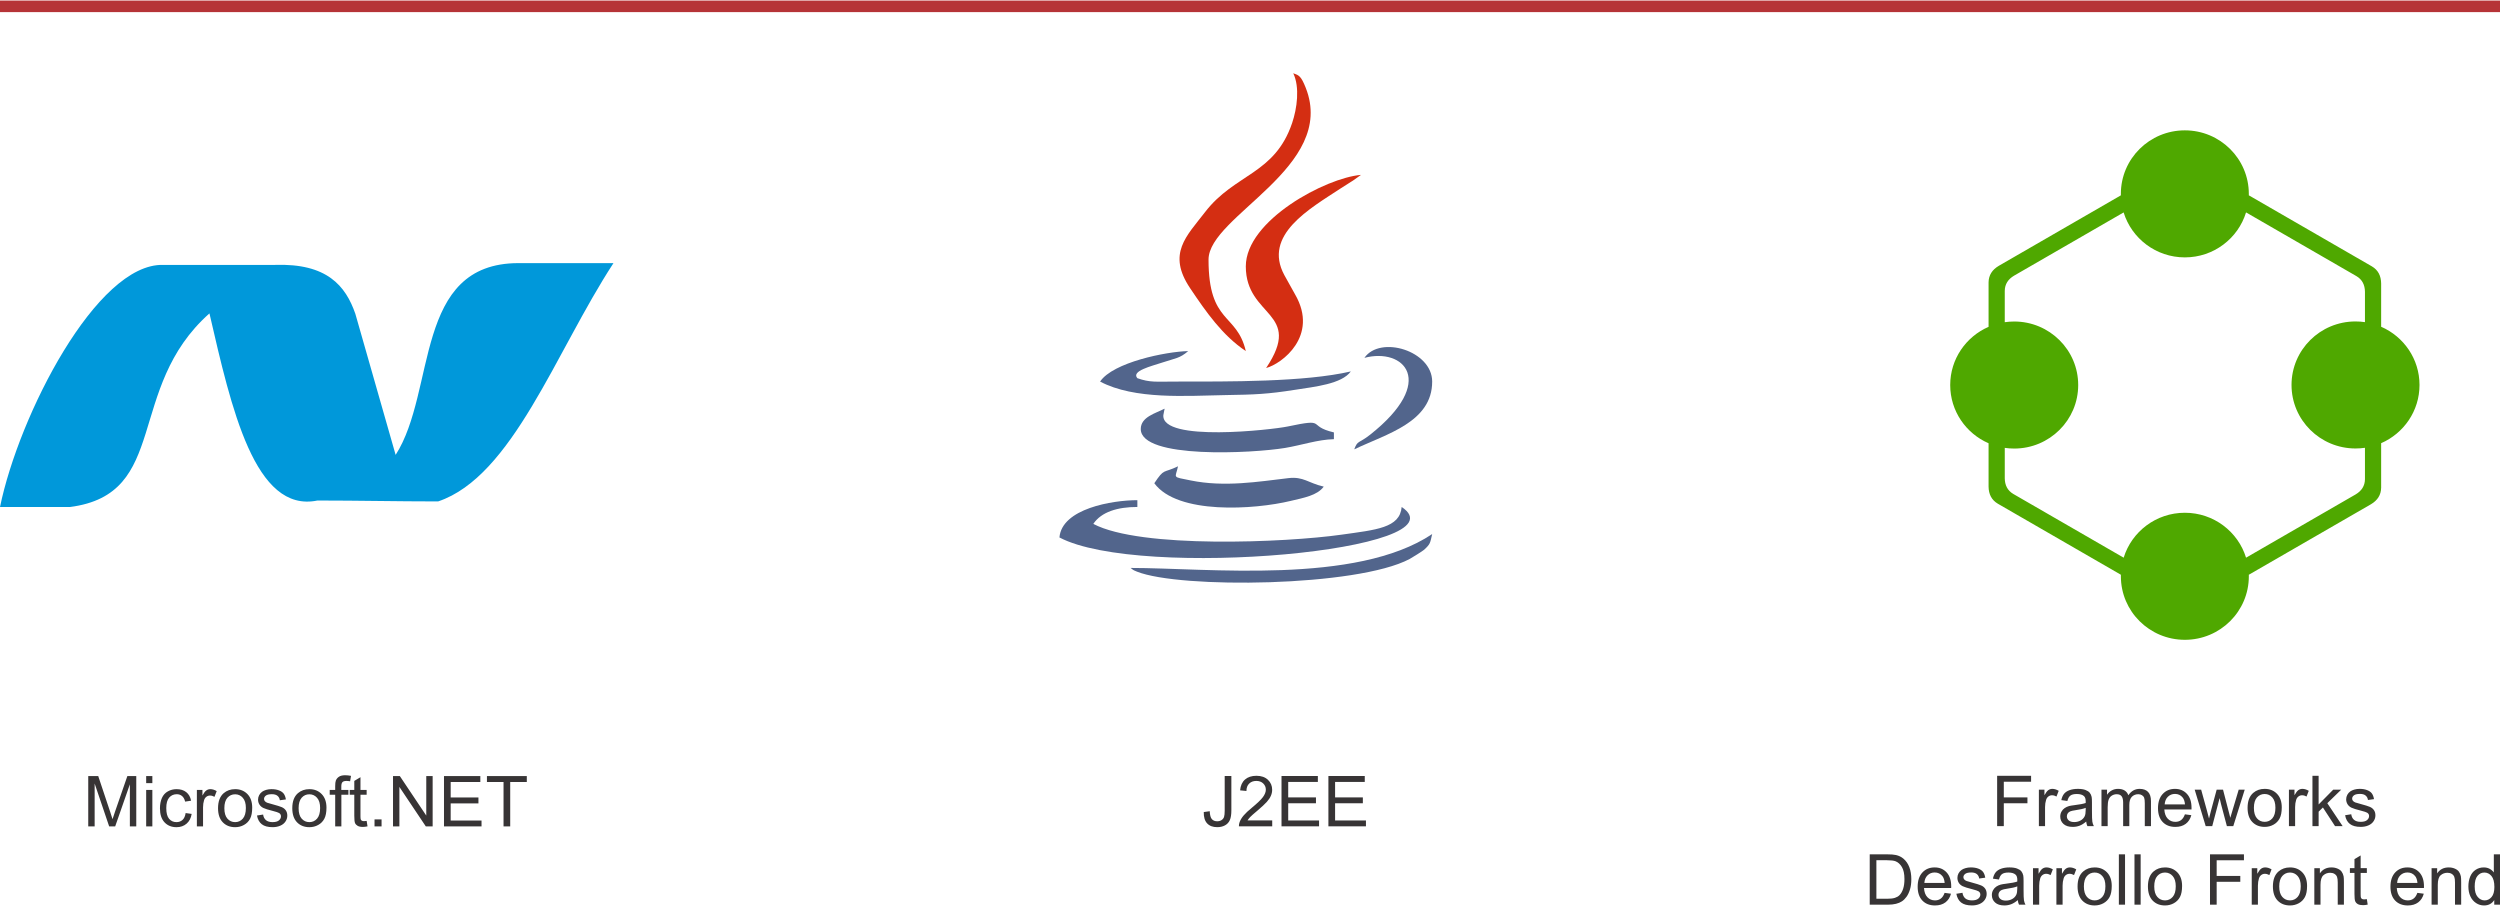 <?xml version="1.0" encoding="utf-8"?>
<!-- Generator: Adobe Illustrator 17.0.0, SVG Export Plug-In . SVG Version: 6.00 Build 0)  -->
<!DOCTYPE svg PUBLIC "-//W3C//DTD SVG 1.1//EN" "http://www.w3.org/Graphics/SVG/1.1/DTD/svg11.dtd">
<svg version="1.1" id="Capa_1" xmlns="http://www.w3.org/2000/svg" xmlns:xlink="http://www.w3.org/1999/xlink" x="0px" y="0px"
	 width="516px" height="188px" viewBox="0 0 516 188" enable-background="new 0 0 516 188" xml:space="preserve">
<g id="Capa_x0020_1">
	<path fill="#0098DA" d="M0,104.65c4.803,0,9.605,0,14.412,0c20.73-2.656,11.407-24.501,28.819-39.965
		c4.512,19.568,9.353,41.295,22.291,38.622c8.452,0,16.453,0.189,24.905,0.189c15.371-5.177,24.223-30.848,36.194-49.187
		c-6.532,0-13.065,0-19.597,0c-21.71,0-16.908,26.387-25.364,39.582c-2.816-9.866-5.501-19.256-8.317-29.122
		c-2.004-5.779-5.855-10.459-16.609-10.093c-7.686,0-15.371,0-23.057,0C19.968,54.31,3.906,85.663,0,104.65z"/>
	<g id="_877966348672">
		<path fill="#52658C" d="M218.669,110.93c16.592,8.78,83.945,2.618,70.636-6.293c-0.362,4.352-5.308,4.71-12.459,5.724
			c-11.465,1.62-41.459,2.917-51.186-2.231c1.658-2.475,4.996-3.494,9.092-3.494v-1.402
			C229.553,103.236,219.161,104.987,218.669,110.93z"/>
		<path fill="#D42E12" d="M257.135,72.463c-1.852-7.934-7.694-5.531-7.694-18.882c0-9.033,26.546-19.042,20.065-35.453
			c-0.972-2.458-1.402-2.589-2.58-3.014c1.393,2.908,0.779,7.29-0.227,10.266c-3.599,10.657-11.848,10.43-17.973,18.394
			c-3.847,4.996-7.875,8.57-3.089,15.704C249.003,64.496,252.337,69.252,257.135,72.463z"/>
		<path fill="#D42E12" d="M257.135,54.979c0,10.59,12.004,9.319,4.192,20.982c3.262-0.871,10.885-6.617,6.023-15.115
			c-0.808-1.418-1.473-2.614-2.256-4.053c-4.508-8.317,5.291-13.738,11.617-17.905c0.804-0.526,1.355-0.85,2.138-1.36
			c0.126-0.08,0.307-0.185,0.429-0.269l1.633-1.162C273.656,36.699,257.135,45.479,257.135,54.979z"/>
		<path fill="#52658C" d="M235.454,88.55c0,6.246,23.141,5.013,29.783,3.906c3.418-0.572,6.781-1.734,10.081-1.81v-1.397
			c-5.779-1.347-1.128-3.001-9.592-1.212c-3.043,0.644-26.025,3.287-25.612-2.349l0.198-1.027c0.008-0.042,0.08-0.215,0.038-0.307
			C238.539,85.309,235.454,86.038,235.454,88.55z"/>
		<path fill="#52658C" d="M227.061,78.756c7.126,3.776,17.876,2.934,25.831,2.791c6.208-0.097,8.81-0.21,14.34-1.082
			c4.222-0.661,9.672-1.2,11.583-3.805c-9.483,2.21-25.208,2.096-36.37,2.096c-3.881,0-5.068,0.223-7.694-0.699
			c-1.313-1.494,2.9-2.479,5.16-3.233c2.681-0.897,3.569-0.829,5.333-2.361C240.695,72.564,229.717,74.787,227.061,78.756z"/>
		<path fill="#52658C" d="M238.249,99.738c4.781,6.524,20.654,5.455,28.133,3.653c2.698-0.648,5.493-1.115,6.836-2.951
			c-3.262-0.762-4.175-2.117-7.286-1.755c-6.229,0.732-13.179,1.902-20.166,0.48c-3.99-0.812-3.157-0.391-2.622-2.921
			C239.971,97.768,240.383,96.556,238.249,99.738z"/>
		<path fill="#52658C" d="M233.354,117.222c0.539,0.375,0.311,0.366,1.33,0.77c8.894,3.54,45.42,3.144,56.267-2.618
			c0.484-0.257,2.727-1.667,2.988-1.907c1.326-1.221,1.225-1.376,1.663-3.237C279.889,120.75,249.155,117.222,233.354,117.222z"/>
		<path fill="#52658C" d="M281.611,73.861c8.132-2.155,15.119,4.84,1.179,15.864c-2.34,1.852-2.58,1.099-3.275,3.022
			c6.659-3.195,16.087-5.59,16.087-13.991C295.602,72.404,284.881,69.155,281.611,73.861z"/>
	</g>
	<path fill="#4FA800" d="M464.157,40.315l25.393,14.66c1.309,0.77,1.898,1.974,1.919,3.527v8.94
		c4.659,2.025,7.917,6.642,7.917,12.017c0,5.371-3.258,9.988-7.917,12.013v9.18c-0.017,1.515-0.762,2.626-2.096,3.422
		l-25.216,14.555c0.004,0.105,0.004,0.21,0.004,0.316c0,7.24-5.909,13.111-13.208,13.111c-7.294,0-13.204-5.872-13.204-13.111
		c0-0.105,0-0.21,0.004-0.316l-25.393-14.66c-1.309-0.77-1.898-1.974-1.919-3.523v-8.957c-4.659-2.025-7.917-6.642-7.917-12.017
		c0-5.371,3.258-9.988,7.917-12.013v-9.163c0.017-1.515,0.762-2.631,2.096-3.422l25.212-14.559
		c-0.004-0.097-0.004-0.198-0.004-0.299c0-7.24,5.914-13.111,13.208-13.111c7.294,0,13.204,5.872,13.204,13.111
		C464.157,40.117,464.157,40.214,464.157,40.315z M415.732,66.36c7.294,0,13.208,5.872,13.208,13.111
		c0,7.244-5.914,13.111-13.208,13.111c-0.661,0-1.313-0.051-1.949-0.143v6.276c0.017,1.423,0.56,2.525,1.755,3.233l22.788,13.157
		c1.65-5.367,6.68-9.273,12.627-9.273c5.952,0,10.981,3.906,12.631,9.273l22.624-13.061c1.221-0.728,1.907-1.751,1.919-3.14v-6.478
		c-0.636,0.093-1.288,0.139-1.949,0.139c-7.294,0-13.208-5.867-13.208-13.107c0-7.244,5.914-13.111,13.208-13.111
		c0.661,0,1.313,0.046,1.949,0.143v-6.263c-0.017-1.423-0.56-2.525-1.759-3.233l-22.784-13.153
		c-1.646,5.375-6.68,9.285-12.631,9.285c-5.952,0-10.986-3.91-12.636-9.281l-22.615,13.056c-1.221,0.724-1.907,1.747-1.919,3.14
		v6.461C414.419,66.411,415.071,66.36,415.732,66.36z"/>
	<path fill="#373435" d="M18.213,170.571v-10.388h2.062l2.454,7.353c0.231,0.686,0.391,1.2,0.497,1.541
		c0.118-0.379,0.307-0.934,0.556-1.667l2.504-7.227h1.839v10.388h-1.322v-8.687l-3.031,8.687h-1.242l-2.997-8.852v8.852H18.213z
		 M30.17,161.635v-1.452h1.275v1.452H30.17z M30.17,170.571v-7.53h1.275v7.53H30.17z M38.315,167.814l1.246,0.177
		c-0.139,0.859-0.488,1.528-1.048,2.012c-0.564,0.488-1.259,0.728-2.079,0.728c-1.027,0-1.852-0.337-2.479-1.006
		c-0.627-0.673-0.939-1.637-0.939-2.887c0-0.812,0.139-1.524,0.404-2.134c0.269-0.606,0.678-1.061,1.229-1.364
		c0.547-0.307,1.149-0.459,1.797-0.459c0.812,0,1.482,0.206,1.999,0.619c0.522,0.417,0.854,1.002,0.998,1.764l-1.229,0.189
		c-0.122-0.509-0.328-0.888-0.631-1.145c-0.299-0.253-0.661-0.383-1.086-0.383c-0.644,0-1.166,0.231-1.57,0.69
		c-0.404,0.463-0.606,1.187-0.606,2.184c0,1.01,0.194,1.743,0.581,2.201c0.391,0.455,0.897,0.686,1.519,0.686
		c0.501,0,0.922-0.152,1.254-0.459C38.012,168.921,38.222,168.454,38.315,167.814z M40.634,170.571v-7.53h1.149v1.153
		c0.29-0.535,0.56-0.888,0.812-1.056c0.248-0.173,0.522-0.257,0.817-0.257c0.434,0,0.871,0.139,1.313,0.404l-0.455,1.179
		c-0.307-0.173-0.619-0.261-0.926-0.261c-0.278,0-0.526,0.084-0.749,0.253c-0.219,0.168-0.375,0.396-0.471,0.694
		c-0.143,0.455-0.215,0.951-0.215,1.49v3.931H40.634z M45.003,166.808c0-1.389,0.387-2.42,1.162-3.094
		c0.648-0.556,1.439-0.833,2.37-0.833c1.031,0,1.877,0.341,2.538,1.019c0.652,0.673,0.981,1.608,0.981,2.803
		c0,0.964-0.143,1.726-0.434,2.277c-0.29,0.556-0.716,0.985-1.271,1.292c-0.551,0.307-1.162,0.459-1.814,0.459
		c-1.056,0-1.907-0.337-2.555-1.01C45.327,169.047,45.003,168.075,45.003,166.808z M46.308,166.808c0,0.964,0.21,1.684,0.631,2.159
		c0.425,0.48,0.955,0.72,1.595,0.72c0.631,0,1.157-0.24,1.583-0.72c0.421-0.484,0.631-1.216,0.631-2.197
		c0-0.93-0.21-1.633-0.636-2.109c-0.425-0.48-0.951-0.72-1.578-0.72c-0.64,0-1.17,0.236-1.595,0.711
		C46.518,165.133,46.308,165.848,46.308,166.808z M53.042,168.323l1.263-0.202c0.072,0.505,0.269,0.892,0.593,1.162
		s0.779,0.404,1.36,0.404c0.589,0,1.023-0.118,1.309-0.358c0.282-0.236,0.425-0.518,0.425-0.838c0-0.29-0.13-0.518-0.383-0.682
		c-0.177-0.114-0.615-0.257-1.305-0.434c-0.934-0.231-1.578-0.438-1.94-0.606c-0.362-0.177-0.636-0.412-0.821-0.716
		c-0.185-0.303-0.282-0.64-0.282-1.01c0-0.333,0.08-0.644,0.231-0.93c0.152-0.286,0.362-0.522,0.627-0.711
		c0.198-0.143,0.467-0.265,0.808-0.37c0.345-0.101,0.707-0.152,1.099-0.152c0.593,0,1.111,0.084,1.553,0.257
		c0.45,0.168,0.779,0.404,0.989,0.69c0.21,0.295,0.358,0.682,0.438,1.174l-1.246,0.173c-0.055-0.391-0.219-0.699-0.492-0.918
		c-0.269-0.223-0.652-0.333-1.149-0.333c-0.581,0-0.998,0.097-1.25,0.29c-0.248,0.194-0.375,0.421-0.375,0.682
		c0,0.164,0.051,0.316,0.156,0.446c0.105,0.135,0.265,0.248,0.488,0.341c0.13,0.046,0.501,0.156,1.124,0.324
		c0.901,0.24,1.528,0.438,1.886,0.589c0.362,0.156,0.64,0.379,0.842,0.669c0.206,0.295,0.307,0.657,0.307,1.09
		c0,0.425-0.122,0.825-0.37,1.195c-0.248,0.379-0.606,0.669-1.073,0.871c-0.471,0.206-1.002,0.307-1.591,0.307
		c-0.976,0-1.722-0.202-2.235-0.606S53.186,169.119,53.042,168.323z M60.328,166.808c0-1.389,0.387-2.42,1.162-3.094
		c0.648-0.556,1.439-0.833,2.37-0.833c1.031,0,1.877,0.341,2.538,1.019c0.652,0.673,0.985,1.608,0.985,2.803
		c0,0.964-0.147,1.726-0.438,2.277c-0.29,0.556-0.711,0.985-1.271,1.292c-0.551,0.307-1.157,0.459-1.814,0.459
		c-1.056,0-1.907-0.337-2.555-1.01C60.652,169.047,60.328,168.075,60.328,166.808z M61.633,166.808c0,0.964,0.21,1.684,0.631,2.159
		c0.425,0.48,0.955,0.72,1.595,0.72c0.636,0,1.162-0.24,1.583-0.72c0.421-0.484,0.631-1.216,0.631-2.197
		c0-0.93-0.21-1.633-0.636-2.109c-0.425-0.48-0.951-0.72-1.578-0.72c-0.64,0-1.17,0.236-1.595,0.711
		C61.844,165.133,61.633,165.848,61.633,166.808z M69.184,170.571v-6.541h-1.132v-0.989h1.132v-0.796
		c0-0.505,0.042-0.884,0.13-1.128c0.126-0.328,0.337-0.593,0.648-0.8c0.307-0.206,0.741-0.307,1.296-0.307
		c0.358,0,0.758,0.042,1.191,0.126l-0.189,1.12c-0.269-0.046-0.518-0.072-0.753-0.072c-0.387,0-0.661,0.08-0.825,0.248
		c-0.16,0.164-0.236,0.471-0.236,0.918v0.69h1.465v0.989h-1.452v6.541H69.184z M75.679,169.434l0.177,1.128
		c-0.358,0.072-0.682,0.114-0.96,0.114c-0.463,0-0.821-0.076-1.078-0.223c-0.253-0.147-0.434-0.337-0.539-0.577
		c-0.101-0.24-0.152-0.741-0.152-1.511v-4.335h-0.943v-0.989h0.943v-1.86l1.275-0.766v2.626h1.275v0.989h-1.275v4.411
		c0,0.362,0.021,0.598,0.067,0.703c0.042,0.105,0.118,0.185,0.219,0.248c0.101,0.059,0.244,0.093,0.434,0.093
		C75.266,169.485,75.451,169.468,75.679,169.434z M77.303,170.571v-1.448h1.452v1.448H77.303z M81.117,170.571v-10.388h1.41
		l5.455,8.153v-8.153h1.317v10.388h-1.41l-5.455-8.153v8.153H81.117z M91.639,170.571v-10.388h7.501v1.221h-6.12v3.19h5.729v1.221
		H93.02v3.54h6.368v1.216H91.639z M103.93,170.571v-9.167h-3.426v-1.221h8.229v1.221h-3.426v9.167H103.93z"/>
	<path fill="#373435" d="M248.456,167.607l1.233-0.173c0.034,0.8,0.181,1.343,0.442,1.637c0.265,0.295,0.631,0.442,1.099,0.442
		c0.345,0,0.64-0.08,0.892-0.24c0.248-0.16,0.421-0.375,0.518-0.644c0.093-0.274,0.139-0.707,0.139-1.301v-7.164h1.376v7.08
		c0,0.867-0.101,1.541-0.311,2.02c-0.21,0.476-0.543,0.838-1.002,1.09c-0.455,0.248-0.989,0.375-1.599,0.375
		c-0.913,0-1.608-0.261-2.092-0.783C248.666,169.422,248.435,168.643,248.456,167.607z M262.586,169.337v1.221h-6.878
		c-0.008-0.307,0.042-0.602,0.152-0.888c0.177-0.467,0.459-0.93,0.85-1.381c0.387-0.455,0.943-0.977,1.667-1.566
		c1.124-0.926,1.89-1.663,2.29-2.201c0.4-0.543,0.602-1.056,0.602-1.541c0-0.505-0.185-0.93-0.547-1.28
		c-0.362-0.345-0.833-0.518-1.418-0.518c-0.619,0-1.111,0.185-1.477,0.551c-0.375,0.362-0.56,0.871-0.564,1.524l-1.305-0.13
		c0.088-0.977,0.425-1.721,1.014-2.235c0.585-0.514,1.372-0.77,2.361-0.77c0.998,0,1.789,0.278,2.37,0.829
		c0.581,0.556,0.871,1.242,0.871,2.058c0,0.417-0.084,0.825-0.257,1.225c-0.168,0.404-0.45,0.829-0.846,1.275
		c-0.396,0.442-1.052,1.052-1.966,1.827c-0.766,0.644-1.263,1.078-1.477,1.309c-0.219,0.231-0.396,0.459-0.539,0.69H262.586z
		 M264.505,170.558v-10.392h7.501v1.221h-6.12v3.19h5.729v1.221h-5.729v3.54h6.368v1.221H264.505z M274.182,170.558v-10.392h7.505
		v1.221h-6.124v3.19h5.729v1.221h-5.729v3.54h6.368v1.221H274.182z"/>
	<path fill="#373435" d="M412.209,170.512v-10.388h7.008v1.221h-5.632v3.233h4.878v1.221h-4.878v4.714H412.209z M420.825,170.512
		v-7.53h1.149v1.153c0.29-0.535,0.56-0.888,0.812-1.056c0.248-0.173,0.522-0.257,0.817-0.257c0.434,0,0.871,0.139,1.313,0.404
		l-0.455,1.179c-0.307-0.173-0.619-0.261-0.926-0.261c-0.278,0-0.526,0.084-0.749,0.253c-0.219,0.168-0.375,0.396-0.471,0.695
		c-0.143,0.455-0.215,0.951-0.215,1.49v3.931H420.825z M430.59,169.569c-0.471,0.404-0.93,0.69-1.368,0.854
		c-0.438,0.168-0.905,0.248-1.41,0.248c-0.825,0-1.461-0.198-1.907-0.602s-0.669-0.918-0.669-1.545c0-0.366,0.084-0.703,0.253-1.006
		c0.168-0.307,0.391-0.547,0.661-0.732c0.274-0.185,0.577-0.324,0.918-0.421c0.253-0.063,0.631-0.126,1.136-0.189
		c1.031-0.122,1.793-0.269,2.281-0.438c0.004-0.173,0.004-0.286,0.004-0.328c0-0.522-0.122-0.884-0.362-1.099
		c-0.324-0.286-0.812-0.429-1.456-0.429c-0.602,0-1.048,0.105-1.33,0.316c-0.29,0.21-0.501,0.585-0.636,1.12l-1.25-0.173
		c0.114-0.535,0.299-0.968,0.56-1.296c0.261-0.328,0.64-0.581,1.132-0.758c0.492-0.177,1.065-0.269,1.713-0.269
		c0.644,0,1.166,0.076,1.574,0.227c0.4,0.156,0.699,0.341,0.884,0.572c0.189,0.227,0.324,0.518,0.4,0.871
		c0.042,0.219,0.063,0.61,0.063,1.17v1.696c0,1.183,0.025,1.928,0.08,2.243c0.051,0.32,0.156,0.619,0.311,0.909h-1.334
		C430.708,170.247,430.628,169.931,430.59,169.569z M430.489,166.74c-0.463,0.189-1.162,0.349-2.088,0.48
		c-0.53,0.076-0.901,0.16-1.12,0.253c-0.215,0.097-0.383,0.232-0.501,0.412s-0.181,0.383-0.181,0.606
		c0,0.333,0.13,0.615,0.387,0.842c0.261,0.227,0.636,0.341,1.132,0.341c0.492,0,0.93-0.109,1.313-0.324s0.665-0.505,0.846-0.875
		c0.135-0.286,0.206-0.711,0.206-1.267L430.489,166.74z M433.743,170.512v-7.53h1.149v1.065c0.231-0.366,0.547-0.665,0.939-0.888
		c0.391-0.223,0.838-0.337,1.339-0.337c0.556,0,1.01,0.118,1.368,0.345c0.358,0.236,0.606,0.556,0.753,0.972
		c0.598-0.88,1.376-1.317,2.332-1.317c0.749,0,1.326,0.206,1.73,0.619c0.404,0.417,0.606,1.052,0.606,1.911v5.16h-1.275v-4.739
		c0-0.505-0.046-0.875-0.126-1.099c-0.084-0.227-0.232-0.404-0.455-0.543c-0.215-0.139-0.471-0.206-0.766-0.206
		c-0.53,0-0.972,0.177-1.322,0.526c-0.349,0.358-0.526,0.918-0.526,1.692v4.369h-1.275v-4.887c0-0.564-0.105-0.989-0.311-1.275
		c-0.21-0.282-0.551-0.425-1.019-0.425c-0.362,0-0.694,0.097-0.998,0.282c-0.303,0.189-0.522,0.467-0.661,0.833
		c-0.135,0.362-0.202,0.884-0.202,1.57v3.902H433.743z M450.966,168.075l1.322,0.177c-0.206,0.766-0.589,1.364-1.149,1.785
		c-0.564,0.425-1.28,0.636-2.151,0.636c-1.099,0-1.97-0.337-2.614-1.014c-0.64-0.673-0.964-1.625-0.964-2.845
		c0-1.263,0.324-2.243,0.977-2.942c0.648-0.699,1.494-1.048,2.53-1.048c1.006,0,1.823,0.341,2.462,1.027
		c0.636,0.686,0.951,1.646,0.951,2.887c0,0.076,0,0.189-0.004,0.337h-5.611c0.051,0.825,0.282,1.461,0.703,1.898
		c0.417,0.438,0.943,0.657,1.57,0.657c0.467,0,0.867-0.122,1.195-0.37C450.511,169.009,450.772,168.618,450.966,168.075z
		 M446.786,166.029h4.196c-0.059-0.631-0.219-1.107-0.484-1.423c-0.4-0.492-0.93-0.741-1.574-0.741
		c-0.585,0-1.078,0.198-1.477,0.589C447.052,164.846,446.833,165.372,446.786,166.029z M455.255,170.512l-2.273-7.53h1.334
		l1.2,4.348l0.425,1.616c0.017-0.08,0.147-0.598,0.391-1.553l1.191-4.411h1.309l1.132,4.373l0.37,1.435l0.434-1.456l1.301-4.352
		h1.242l-2.361,7.53h-1.322l-1.195-4.504l-0.303-1.288l-1.524,5.792H455.255z M463.9,166.749c0-1.393,0.387-2.42,1.162-3.094
		c0.648-0.556,1.439-0.833,2.37-0.833c1.031,0,1.881,0.341,2.538,1.019c0.657,0.673,0.985,1.608,0.985,2.803
		c0,0.964-0.147,1.726-0.438,2.277c-0.29,0.556-0.711,0.985-1.267,1.292s-1.162,0.459-1.818,0.459c-1.052,0-1.907-0.337-2.555-1.01
		C464.224,168.988,463.9,168.016,463.9,166.749z M465.205,166.749c0,0.964,0.215,1.684,0.631,2.159
		c0.425,0.48,0.955,0.72,1.595,0.72c0.636,0,1.162-0.24,1.583-0.72c0.425-0.484,0.631-1.216,0.631-2.197
		c0-0.93-0.21-1.633-0.636-2.113c-0.421-0.476-0.947-0.716-1.578-0.716c-0.64,0-1.17,0.236-1.595,0.711
		C465.42,165.074,465.205,165.789,465.205,166.749z M472.436,170.512v-7.53h1.145v1.153c0.295-0.535,0.564-0.888,0.812-1.056
		c0.248-0.173,0.526-0.257,0.821-0.257c0.434,0,0.871,0.139,1.313,0.404l-0.455,1.179c-0.307-0.173-0.619-0.261-0.93-0.261
		c-0.278,0-0.526,0.084-0.745,0.253s-0.379,0.396-0.471,0.695c-0.143,0.455-0.215,0.951-0.215,1.49v3.931H472.436z M477.289,170.512
		v-10.388h1.275v5.918l3.018-3.06h1.65l-2.875,2.799l3.165,4.731h-1.57l-2.504-3.847l-0.884,0.863v2.984H477.289z M484.032,168.264
		l1.263-0.202c0.067,0.505,0.265,0.892,0.589,1.162s0.779,0.404,1.36,0.404c0.589,0,1.023-0.118,1.309-0.358
		c0.282-0.236,0.425-0.518,0.425-0.838c0-0.29-0.126-0.518-0.383-0.682c-0.177-0.114-0.615-0.257-1.305-0.434
		c-0.934-0.231-1.578-0.438-1.94-0.606c-0.362-0.177-0.636-0.412-0.821-0.716c-0.185-0.303-0.282-0.64-0.282-1.01
		c0-0.333,0.08-0.644,0.231-0.93c0.152-0.286,0.362-0.522,0.627-0.711c0.198-0.143,0.467-0.265,0.808-0.37
		c0.345-0.101,0.707-0.152,1.103-0.152c0.589,0,1.107,0.084,1.553,0.257c0.446,0.168,0.774,0.404,0.985,0.69
		c0.21,0.295,0.358,0.682,0.438,1.174l-1.246,0.173c-0.055-0.391-0.219-0.699-0.492-0.918c-0.269-0.223-0.652-0.333-1.149-0.333
		c-0.581,0-0.998,0.097-1.25,0.29c-0.248,0.194-0.375,0.421-0.375,0.682c0,0.164,0.051,0.316,0.156,0.446
		c0.105,0.135,0.265,0.248,0.488,0.341c0.13,0.046,0.501,0.156,1.124,0.324c0.901,0.24,1.528,0.438,1.886,0.589
		c0.362,0.156,0.64,0.379,0.842,0.669c0.206,0.295,0.307,0.657,0.307,1.09c0,0.425-0.122,0.825-0.37,1.195
		c-0.248,0.379-0.606,0.669-1.073,0.871c-0.471,0.206-0.998,0.307-1.591,0.307c-0.977,0-1.721-0.202-2.235-0.606
		C484.499,169.662,484.171,169.06,484.032,168.264z M385.911,186.725v-10.392h3.578c0.808,0,1.423,0.051,1.852,0.147
		c0.593,0.139,1.103,0.387,1.524,0.745c0.547,0.467,0.955,1.056,1.225,1.776c0.274,0.72,0.408,1.545,0.408,2.471
		c0,0.791-0.088,1.49-0.274,2.1c-0.185,0.606-0.421,1.111-0.707,1.511c-0.29,0.4-0.606,0.716-0.947,0.943
		c-0.345,0.227-0.758,0.404-1.242,0.522c-0.484,0.118-1.04,0.177-1.671,0.177H385.911z M387.287,185.504h2.214
		c0.686,0,1.225-0.063,1.612-0.189c0.391-0.13,0.699-0.307,0.93-0.539c0.324-0.328,0.581-0.766,0.762-1.322
		c0.181-0.547,0.274-1.216,0.274-2.004c0-1.086-0.181-1.924-0.535-2.509c-0.358-0.585-0.791-0.977-1.301-1.174
		c-0.366-0.143-0.96-0.215-1.776-0.215h-2.18V185.504z M401.367,184.288l1.317,0.173c-0.202,0.766-0.589,1.364-1.149,1.789
		c-0.56,0.421-1.275,0.636-2.151,0.636c-1.099,0-1.966-0.341-2.61-1.014c-0.644-0.678-0.968-1.629-0.968-2.85
		c0-1.263,0.324-2.243,0.977-2.942c0.648-0.699,1.494-1.044,2.53-1.044c1.006,0,1.827,0.341,2.462,1.023
		c0.636,0.686,0.955,1.65,0.955,2.887c0,0.076-0.004,0.189-0.008,0.341h-5.606c0.046,0.825,0.278,1.456,0.699,1.894
		c0.421,0.438,0.943,0.661,1.57,0.661c0.467,0,0.867-0.126,1.195-0.375C400.912,185.222,401.173,184.827,401.367,184.288z
		 M397.187,182.242h4.192c-0.055-0.636-0.219-1.111-0.48-1.427c-0.404-0.492-0.93-0.737-1.578-0.737
		c-0.585,0-1.073,0.194-1.473,0.585C397.448,181.055,397.229,181.582,397.187,182.242z M403.791,184.473l1.263-0.202
		c0.072,0.505,0.269,0.892,0.593,1.166c0.324,0.265,0.779,0.404,1.36,0.404c0.585,0,1.023-0.122,1.305-0.358
		c0.286-0.24,0.429-0.522,0.429-0.842c0-0.286-0.13-0.514-0.383-0.678c-0.181-0.114-0.615-0.257-1.305-0.434
		c-0.934-0.236-1.583-0.438-1.945-0.61c-0.358-0.173-0.631-0.412-0.821-0.716c-0.185-0.303-0.278-0.64-0.278-1.006
		c0-0.337,0.076-0.648,0.227-0.93c0.156-0.286,0.366-0.522,0.627-0.711c0.198-0.147,0.471-0.269,0.812-0.37s0.707-0.152,1.099-0.152
		c0.589,0,1.107,0.084,1.553,0.253c0.446,0.173,0.779,0.404,0.989,0.695c0.21,0.29,0.358,0.682,0.438,1.17l-1.25,0.173
		c-0.055-0.391-0.219-0.699-0.488-0.918s-0.652-0.328-1.149-0.328c-0.585,0-1.002,0.097-1.25,0.29
		c-0.248,0.194-0.375,0.421-0.375,0.678c0,0.164,0.051,0.316,0.156,0.446c0.101,0.139,0.265,0.253,0.488,0.341
		c0.126,0.046,0.501,0.156,1.124,0.328c0.901,0.24,1.528,0.438,1.886,0.589c0.358,0.152,0.64,0.379,0.842,0.665
		c0.206,0.295,0.307,0.657,0.307,1.094c0,0.421-0.122,0.821-0.375,1.195c-0.248,0.375-0.606,0.665-1.073,0.871
		c-0.467,0.206-0.998,0.307-1.587,0.307c-0.976,0-1.726-0.206-2.239-0.606C404.262,185.871,403.934,185.269,403.791,184.473z
		 M416.473,185.782c-0.476,0.404-0.93,0.686-1.368,0.85c-0.438,0.168-0.909,0.253-1.41,0.253c-0.829,0-1.465-0.202-1.907-0.606
		c-0.446-0.4-0.669-0.918-0.669-1.545c0-0.366,0.084-0.703,0.253-1.006s0.387-0.547,0.661-0.732
		c0.274-0.181,0.577-0.324,0.918-0.417c0.253-0.067,0.631-0.126,1.136-0.189c1.031-0.122,1.793-0.269,2.277-0.438
		c0.004-0.177,0.008-0.286,0.008-0.333c0-0.518-0.122-0.884-0.362-1.094c-0.328-0.29-0.812-0.434-1.456-0.434
		c-0.602,0-1.048,0.109-1.334,0.32c-0.286,0.206-0.497,0.581-0.636,1.12l-1.246-0.177c0.114-0.535,0.299-0.964,0.56-1.296
		c0.261-0.328,0.64-0.581,1.132-0.758c0.492-0.177,1.065-0.265,1.713-0.265c0.644,0,1.166,0.076,1.57,0.227
		c0.404,0.152,0.699,0.341,0.888,0.568c0.189,0.232,0.32,0.522,0.4,0.871c0.042,0.219,0.063,0.61,0.063,1.174v1.692
		c0,1.183,0.025,1.928,0.08,2.248c0.051,0.316,0.156,0.619,0.311,0.909h-1.334C416.591,186.456,416.511,186.14,416.473,185.782z
		 M416.372,182.949c-0.463,0.189-1.162,0.349-2.088,0.48c-0.53,0.076-0.901,0.16-1.12,0.257c-0.219,0.093-0.383,0.231-0.501,0.408
		c-0.118,0.181-0.181,0.383-0.181,0.606c0,0.337,0.13,0.619,0.387,0.842c0.261,0.227,0.636,0.341,1.132,0.341
		c0.488,0,0.926-0.105,1.313-0.324c0.383-0.21,0.665-0.505,0.842-0.875c0.139-0.286,0.206-0.707,0.206-1.267L416.372,182.949z
		 M419.609,186.725v-7.534h1.149v1.157c0.29-0.535,0.564-0.888,0.812-1.061c0.248-0.168,0.522-0.253,0.821-0.253
		c0.429,0,0.867,0.135,1.313,0.404l-0.459,1.174c-0.307-0.173-0.615-0.261-0.926-0.261c-0.278,0-0.526,0.088-0.749,0.253
		c-0.219,0.168-0.375,0.4-0.471,0.699c-0.139,0.45-0.21,0.947-0.21,1.486v3.935H419.609z M424.441,186.725v-7.534h1.149v1.157
		c0.295-0.535,0.564-0.888,0.812-1.061c0.248-0.168,0.522-0.253,0.821-0.253c0.429,0,0.867,0.135,1.313,0.404l-0.455,1.174
		c-0.311-0.173-0.619-0.261-0.93-0.261c-0.278,0-0.526,0.088-0.749,0.253c-0.219,0.168-0.375,0.4-0.467,0.699
		c-0.143,0.45-0.215,0.947-0.215,1.486v3.935H424.441z M428.81,182.958c0-1.389,0.387-2.42,1.166-3.089
		c0.644-0.556,1.435-0.833,2.365-0.833c1.035,0,1.881,0.337,2.538,1.014c0.657,0.673,0.985,1.612,0.985,2.803
		c0,0.968-0.147,1.726-0.438,2.281c-0.29,0.551-0.711,0.985-1.267,1.292c-0.556,0.303-1.162,0.459-1.818,0.459
		c-1.052,0-1.907-0.337-2.555-1.01C429.134,185.197,428.81,184.225,428.81,182.958z M430.114,182.962
		c0,0.96,0.215,1.684,0.631,2.159c0.425,0.48,0.955,0.72,1.595,0.72c0.636,0,1.162-0.24,1.583-0.724
		c0.425-0.48,0.631-1.212,0.631-2.197c0-0.93-0.21-1.633-0.636-2.109c-0.421-0.48-0.947-0.72-1.578-0.72
		c-0.64,0-1.17,0.24-1.595,0.716C430.329,181.283,430.114,182.002,430.114,182.962z M437.333,186.725v-10.392h1.275v10.392H437.333z
		 M440.557,186.725v-10.392h1.275v10.392H440.557z M443.331,182.958c0-1.389,0.387-2.42,1.162-3.089
		c0.648-0.556,1.435-0.833,2.37-0.833c1.031,0,1.877,0.337,2.534,1.014c0.657,0.673,0.985,1.612,0.985,2.803
		c0,0.968-0.143,1.726-0.434,2.281c-0.29,0.551-0.716,0.985-1.271,1.292c-0.551,0.303-1.162,0.459-1.814,0.459
		c-1.056,0-1.907-0.337-2.559-1.01C443.655,185.197,443.331,184.225,443.331,182.958z M444.636,182.962
		c0,0.96,0.21,1.684,0.631,2.159c0.421,0.48,0.951,0.72,1.595,0.72c0.631,0,1.158-0.24,1.583-0.724
		c0.421-0.48,0.631-1.212,0.631-2.197c0-0.93-0.215-1.633-0.636-2.109c-0.425-0.48-0.951-0.72-1.578-0.72
		c-0.644,0-1.174,0.24-1.595,0.716S444.636,182.002,444.636,182.962z M456.143,186.725v-10.392h7.008v1.221h-5.632v3.237h4.878
		v1.216h-4.878v4.718H456.143z M464.759,186.725v-7.534h1.145v1.157c0.295-0.535,0.564-0.888,0.812-1.061
		c0.248-0.168,0.522-0.253,0.821-0.253c0.429,0,0.867,0.135,1.313,0.404l-0.455,1.174c-0.311-0.173-0.619-0.261-0.93-0.261
		c-0.278,0-0.526,0.088-0.745,0.253c-0.219,0.168-0.379,0.4-0.471,0.699c-0.143,0.45-0.215,0.947-0.215,1.486v3.935H464.759z
		 M469.128,182.958c0-1.389,0.387-2.42,1.162-3.089c0.648-0.556,1.435-0.833,2.37-0.833c1.031,0,1.877,0.337,2.534,1.014
		c0.657,0.673,0.985,1.612,0.985,2.803c0,0.968-0.143,1.726-0.434,2.281c-0.29,0.551-0.716,0.985-1.271,1.292
		c-0.551,0.303-1.162,0.459-1.814,0.459c-1.056,0-1.907-0.337-2.559-1.01C469.452,185.197,469.128,184.225,469.128,182.958z
		 M470.433,182.962c0,0.96,0.21,1.684,0.631,2.159c0.425,0.48,0.951,0.72,1.595,0.72c0.631,0,1.158-0.24,1.583-0.724
		c0.421-0.48,0.631-1.212,0.631-2.197c0-0.93-0.215-1.633-0.636-2.109c-0.425-0.48-0.951-0.72-1.578-0.72
		c-0.644,0-1.17,0.24-1.595,0.716C470.643,181.283,470.433,182.002,470.433,182.962z M477.677,186.725v-7.534h1.145v1.073
		c0.551-0.821,1.351-1.229,2.395-1.229c0.45,0,0.867,0.08,1.246,0.244c0.383,0.16,0.669,0.375,0.854,0.64
		c0.189,0.265,0.324,0.577,0.4,0.939c0.046,0.24,0.067,0.652,0.067,1.242v4.626h-1.275v-4.575c0-0.522-0.051-0.909-0.147-1.166
		c-0.101-0.257-0.278-0.463-0.53-0.619c-0.248-0.152-0.547-0.227-0.884-0.227c-0.543,0-1.01,0.168-1.402,0.518
		c-0.396,0.341-0.593,0.998-0.593,1.961v4.108H477.677z M488.519,185.584l0.173,1.128c-0.358,0.076-0.678,0.114-0.96,0.114
		c-0.463,0-0.821-0.072-1.078-0.219c-0.253-0.147-0.434-0.341-0.535-0.581c-0.105-0.24-0.156-0.741-0.156-1.507v-4.34h-0.943v-0.989
		h0.943v-1.86l1.275-0.766v2.626h1.28v0.989h-1.28v4.411c0,0.366,0.021,0.602,0.067,0.703c0.046,0.105,0.118,0.189,0.219,0.248
		c0.101,0.063,0.248,0.093,0.438,0.093C488.102,185.635,488.288,185.618,488.519,185.584z M498.945,184.288l1.322,0.173
		c-0.206,0.766-0.589,1.364-1.153,1.789c-0.56,0.421-1.275,0.636-2.147,0.636c-1.099,0-1.97-0.341-2.614-1.014
		c-0.644-0.678-0.964-1.629-0.964-2.85c0-1.263,0.324-2.243,0.972-2.942c0.652-0.699,1.494-1.044,2.534-1.044
		c1.002,0,1.823,0.341,2.458,1.023c0.636,0.686,0.955,1.65,0.955,2.887c0,0.076,0,0.189-0.008,0.341h-5.606
		c0.051,0.825,0.282,1.456,0.703,1.894c0.417,0.438,0.943,0.661,1.57,0.661c0.463,0,0.863-0.126,1.191-0.375
		C498.49,185.222,498.751,184.827,498.945,184.288z M494.765,182.242h4.196c-0.059-0.636-0.219-1.111-0.484-1.427
		c-0.404-0.492-0.93-0.737-1.574-0.737c-0.585,0-1.078,0.194-1.477,0.585C495.031,181.055,494.812,181.582,494.765,182.242z
		 M501.879,186.725v-7.534h1.149v1.073c0.547-0.821,1.347-1.229,2.391-1.229c0.455,0,0.867,0.08,1.25,0.244
		c0.379,0.16,0.665,0.375,0.854,0.64c0.185,0.265,0.32,0.577,0.396,0.939c0.046,0.24,0.067,0.652,0.067,1.242v4.626h-1.275v-4.575
		c0-0.522-0.046-0.909-0.147-1.166c-0.097-0.257-0.278-0.463-0.526-0.619c-0.253-0.152-0.551-0.227-0.888-0.227
		c-0.543,0-1.01,0.168-1.402,0.518c-0.396,0.341-0.589,0.998-0.589,1.961v4.108H501.879z M514.813,186.725v-0.955
		c-0.48,0.741-1.179,1.115-2.104,1.115c-0.602,0-1.153-0.164-1.654-0.497c-0.501-0.328-0.892-0.791-1.17-1.381
		c-0.274-0.593-0.412-1.271-0.412-2.041c0-0.749,0.126-1.431,0.375-2.041c0.253-0.61,0.627-1.078,1.128-1.402
		c0.497-0.328,1.056-0.488,1.675-0.488c0.455,0,0.859,0.097,1.212,0.286s0.64,0.442,0.863,0.749v-3.738H516v10.392H514.813z
		 M510.777,182.966c0,0.964,0.202,1.684,0.615,2.159c0.404,0.476,0.884,0.716,1.439,0.716c0.56,0,1.031-0.232,1.423-0.686
		c0.391-0.45,0.585-1.145,0.585-2.079c0-1.027-0.198-1.78-0.598-2.264c-0.396-0.48-0.884-0.72-1.469-0.72
		c-0.568,0-1.04,0.231-1.423,0.694C510.966,181.245,510.777,181.973,510.777,182.966z"/>
</g>
<rect y="0.115" fill="#B63437" width="516" height="2.385"/>
</svg>
